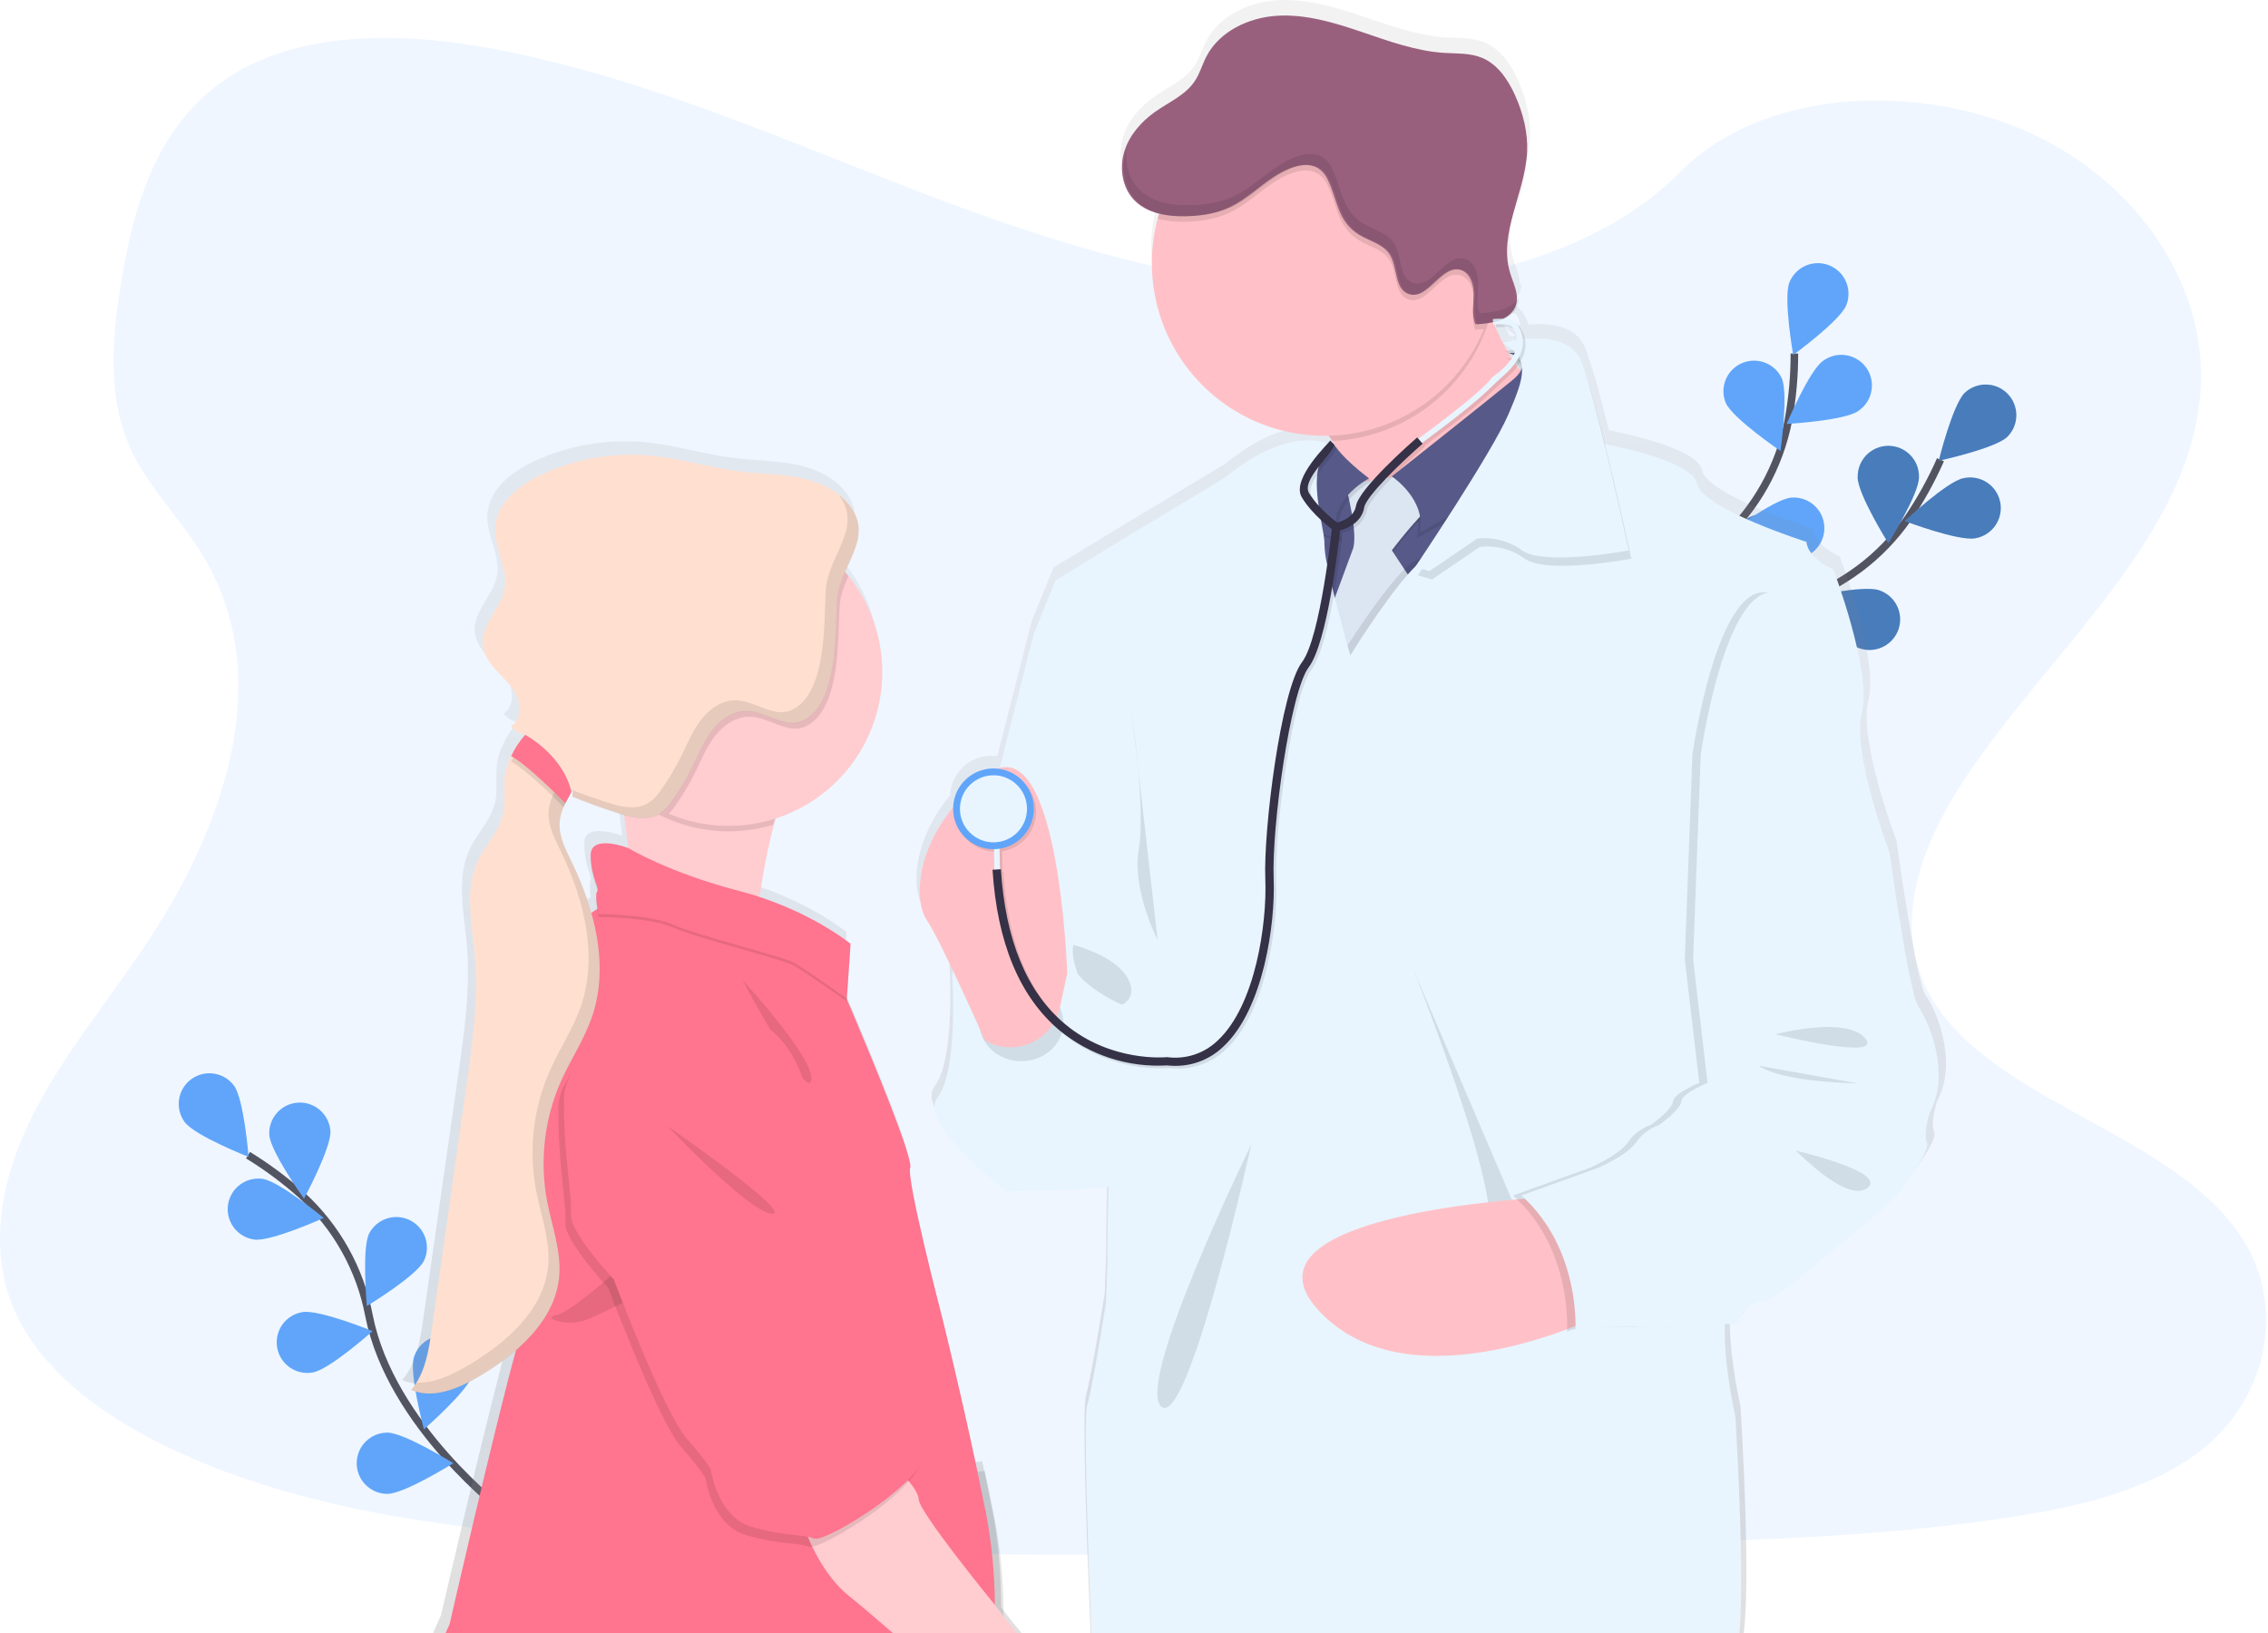 <svg width="600" height="432" viewBox="0 0 600 432" fill="none" xmlns="http://www.w3.org/2000/svg">
<g clip-path="url(#clip0_107_1222)">
<path opacity="0.1" d="M348.318 76.187C309.885 74.851 273.252 62.443 238.324 48.87C203.396 35.298 168.777 20.257 131.244 13.065C107.113 8.434 79.515 7.783 60.075 20.721C41.364 33.167 35.32 54.655 32.069 74.591C29.624 89.594 28.205 105.38 34.889 119.427C39.542 129.174 47.8 137.371 53.512 146.71C73.383 179.204 59.335 219.276 37.798 251.03C27.697 265.933 15.979 280.113 8.186 295.959C0.392 311.806 -3.218 329.96 3.604 346.121C10.366 362.128 26.472 374.172 43.925 382.633C79.371 399.804 121.138 404.717 161.867 407.532C252.024 413.697 342.666 411.026 433.06 408.354C466.514 407.361 500.117 406.362 533.025 401.179C551.3 398.303 570.171 393.744 583.44 382.738C600.281 368.762 604.459 345.105 593.171 327.581C574.239 298.195 521.897 290.892 508.661 259.353C501.381 241.994 508.86 222.654 519.447 206.553C542.149 172.017 580.212 141.715 582.215 102.233C583.595 75.116 565.298 47.965 537.004 35.132C507.353 21.67 466.232 23.37 444.358 45.619C421.833 68.542 382.247 77.362 348.318 76.187Z" fill="#60A5FA"/>
<path d="M133.712 400.191C133.712 400.191 103.354 377.24 97.619 348.047C95.293 335.786 89.055 324.61 79.841 316.194C75.432 312.235 70.671 308.688 65.617 305.596" stroke="#535461" stroke-width="2" stroke-miterlimit="10"/>
<path d="M61.902 287.205C64.562 290.804 65.766 306.055 65.766 306.055C65.766 306.055 51.542 300.452 48.876 296.859C47.596 295.132 47.054 292.966 47.37 290.84C47.687 288.713 48.835 286.799 50.562 285.519C52.289 284.239 54.455 283.697 56.581 284.013C58.708 284.33 60.622 285.478 61.902 287.205Z" fill="#60A5FA"/>
<path d="M87.413 299.172C87.689 303.637 80.42 317.094 80.42 317.094C80.42 317.094 71.517 304.653 71.236 300.187C71.129 298.058 71.865 295.973 73.284 294.383C74.704 292.793 76.693 291.827 78.82 291.693C80.948 291.56 83.042 292.27 84.649 293.67C86.257 295.069 87.248 297.046 87.408 299.172H87.413Z" fill="#60A5FA"/>
<path d="M112.141 333.57C110.132 337.566 97.056 345.514 97.056 345.514C97.056 345.514 95.66 330.28 97.669 326.284C98.658 324.405 100.345 322.989 102.368 322.341C104.39 321.693 106.586 321.865 108.483 322.82C110.379 323.775 111.826 325.436 112.51 327.447C113.194 329.457 113.062 331.656 112.141 333.57Z" fill="#60A5FA"/>
<path d="M124.996 363.795C123.688 368.072 112.146 378.112 112.146 378.112C112.146 378.112 108.189 363.337 109.497 359.053C110.126 356.998 111.545 355.277 113.443 354.268C115.341 353.259 117.562 353.046 119.617 353.675C121.672 354.303 123.394 355.723 124.403 357.621C125.411 359.519 125.625 361.739 124.996 363.795Z" fill="#60A5FA"/>
<path d="M67.261 327.912C71.677 328.508 85.636 322.205 85.636 322.205C85.636 322.205 73.857 312.446 69.42 311.85C67.29 311.564 65.133 312.135 63.425 313.439C61.716 314.743 60.596 316.672 60.309 318.802C60.023 320.932 60.595 323.088 61.899 324.797C63.202 326.505 65.132 327.626 67.261 327.912Z" fill="#60A5FA"/>
<path d="M82.744 363.077C87.159 362.321 98.569 352.137 98.569 352.137C98.569 352.137 84.405 346.353 79.995 347.109C78.939 347.282 77.928 347.663 77.02 348.229C76.112 348.795 75.325 349.535 74.705 350.406C74.084 351.278 73.642 352.264 73.405 353.307C73.168 354.351 73.139 355.431 73.322 356.485C73.504 357.539 73.893 358.547 74.467 359.45C75.04 360.353 75.787 361.134 76.665 361.747C77.542 362.36 78.531 362.793 79.577 363.021C80.622 363.249 81.702 363.269 82.755 363.077H82.744Z" fill="#60A5FA"/>
<path d="M102.476 395.196C106.953 395.196 119.924 387.087 119.924 387.087C119.924 387.087 106.947 378.99 102.471 378.99C100.322 378.99 98.261 379.844 96.741 381.363C95.222 382.883 94.368 384.944 94.368 387.093C94.368 389.242 95.222 391.303 96.741 392.822C98.261 394.342 100.322 395.196 102.471 395.196H102.476Z" fill="#60A5FA"/>
<path d="M428.622 201.691C428.622 201.691 447.333 168.546 475.538 158.997C487.382 155.063 497.631 147.396 504.748 137.145C508.086 132.244 510.966 127.046 513.353 121.618" stroke="#535461" stroke-width="2" stroke-miterlimit="10"/>
<path d="M531.06 115.547C527.847 118.66 512.895 121.883 512.895 121.883C512.895 121.883 516.565 107.035 519.778 103.917C521.328 102.465 523.387 101.68 525.51 101.731C527.634 101.783 529.652 102.665 531.131 104.19C532.61 105.715 533.432 107.759 533.418 109.883C533.405 112.007 532.558 114.041 531.06 115.547Z" fill="#60A5FA"/>
<path d="M522.604 142.388C518.188 143.26 503.909 137.84 503.909 137.84C503.909 137.84 515.058 127.353 519.446 126.498C520.5 126.264 521.59 126.243 522.652 126.436C523.713 126.629 524.726 127.032 525.63 127.622C526.534 128.212 527.311 128.976 527.915 129.87C528.519 130.764 528.939 131.77 529.149 132.829C529.36 133.887 529.356 134.977 529.14 136.035C528.923 137.092 528.497 138.095 527.888 138.986C527.278 139.876 526.496 140.636 525.589 141.22C524.682 141.804 523.667 142.202 522.604 142.388Z" fill="#60A5FA"/>
<path d="M491.827 171.465C487.599 170.003 477.989 158.103 477.989 158.103C477.989 158.103 492.892 154.691 497.131 156.154C498.149 156.492 499.091 157.029 499.9 157.733C500.709 158.438 501.371 159.296 501.846 160.258C502.32 161.221 502.6 162.268 502.667 163.339C502.734 164.41 502.587 165.483 502.236 166.497C501.885 167.511 501.336 168.445 500.62 169.245C499.905 170.045 499.038 170.695 498.07 171.157C497.101 171.619 496.051 171.885 494.979 171.938C493.907 171.99 492.836 171.83 491.827 171.465Z" fill="#60A5FA"/>
<path d="M463.544 188.223C459.129 187.494 447.67 177.366 447.67 177.366C447.67 177.366 461.795 171.482 466.205 172.211C468.327 172.56 470.224 173.738 471.478 175.486C472.732 177.233 473.241 179.408 472.892 181.53C472.542 183.653 471.364 185.55 469.617 186.804C467.869 188.058 465.694 188.566 463.572 188.217L463.544 188.223Z" fill="#60A5FA"/>
<path d="M491.44 126.233C491.435 130.709 499.554 143.696 499.554 143.696C499.554 143.696 507.662 130.725 507.662 126.255C507.69 125.173 507.502 124.097 507.107 123.09C506.713 122.082 506.121 121.164 505.366 120.389C504.611 119.614 503.709 118.998 502.712 118.578C501.715 118.157 500.644 117.94 499.562 117.94C498.48 117.94 497.409 118.157 496.413 118.578C495.416 118.998 494.513 119.614 493.758 120.389C493.004 121.164 492.411 122.082 492.017 123.09C491.623 124.097 491.434 125.173 491.462 126.255L491.44 126.233Z" fill="#60A5FA"/>
<path d="M458.637 146.246C459.973 150.519 471.586 160.481 471.586 160.481C471.586 160.481 475.45 145.678 474.103 141.406C473.405 139.426 471.965 137.795 470.089 136.856C468.212 135.917 466.043 135.742 464.04 136.37C462.037 136.997 460.356 138.377 459.35 140.219C458.344 142.062 458.093 144.222 458.648 146.246H458.637Z" fill="#60A5FA"/>
<path d="M429.456 170.074C430.052 174.49 439.81 186.285 439.81 186.285C439.81 186.285 446.108 172.349 445.512 167.916C445.394 166.842 445.062 165.803 444.536 164.859C444.01 163.916 443.301 163.086 442.45 162.421C441.599 161.755 440.623 161.267 439.581 160.984C438.538 160.701 437.449 160.629 436.379 160.773C435.308 160.917 434.277 161.273 433.346 161.822C432.415 162.37 431.603 163.099 430.958 163.966C430.313 164.832 429.848 165.819 429.59 166.868C429.332 167.917 429.286 169.007 429.456 170.074Z" fill="#60A5FA"/>
<path opacity="0.25" d="M531.06 115.547C527.847 118.66 512.895 121.883 512.895 121.883C512.895 121.883 516.565 107.035 519.778 103.917C521.328 102.465 523.387 101.68 525.51 101.731C527.634 101.783 529.652 102.665 531.131 104.19C532.61 105.715 533.432 107.759 533.418 109.883C533.405 112.007 532.558 114.041 531.06 115.547Z" fill="black"/>
<path opacity="0.25" d="M522.604 142.388C518.188 143.26 503.909 137.84 503.909 137.84C503.909 137.84 515.058 127.353 519.446 126.498C520.5 126.264 521.59 126.243 522.652 126.436C523.713 126.629 524.726 127.032 525.63 127.622C526.534 128.212 527.311 128.976 527.915 129.87C528.519 130.764 528.939 131.77 529.149 132.829C529.36 133.887 529.356 134.977 529.14 136.035C528.923 137.092 528.497 138.095 527.888 138.986C527.278 139.876 526.496 140.636 525.589 141.22C524.682 141.804 523.667 142.202 522.604 142.388Z" fill="black"/>
<path opacity="0.25" d="M491.827 171.465C487.599 170.003 477.989 158.103 477.989 158.103C477.989 158.103 492.892 154.691 497.131 156.154C498.149 156.492 499.091 157.029 499.9 157.733C500.709 158.438 501.371 159.296 501.846 160.258C502.32 161.221 502.6 162.268 502.667 163.339C502.734 164.41 502.587 165.483 502.236 166.497C501.885 167.511 501.336 168.445 500.62 169.245C499.905 170.045 499.038 170.695 498.07 171.157C497.101 171.619 496.051 171.885 494.979 171.938C493.907 171.99 492.836 171.83 491.827 171.465Z" fill="black"/>
<path opacity="0.25" d="M463.544 188.223C459.129 187.494 447.67 177.366 447.67 177.366C447.67 177.366 461.795 171.482 466.205 172.211C468.327 172.56 470.224 173.738 471.478 175.486C472.732 177.233 473.241 179.408 472.892 181.53C472.542 183.653 471.364 185.55 469.617 186.804C467.869 188.058 465.694 188.566 463.572 188.217L463.544 188.223Z" fill="black"/>
<path opacity="0.25" d="M491.44 126.233C491.435 130.709 499.554 143.696 499.554 143.696C499.554 143.696 507.662 130.725 507.662 126.255C507.69 125.173 507.502 124.097 507.107 123.09C506.713 122.082 506.121 121.164 505.366 120.389C504.611 119.614 503.709 118.998 502.712 118.578C501.715 118.157 500.644 117.94 499.562 117.94C498.48 117.94 497.409 118.157 496.413 118.578C495.416 118.998 494.513 119.614 493.758 120.389C493.004 121.164 492.411 122.082 492.017 123.09C491.623 124.097 491.434 125.173 491.462 126.255L491.44 126.233Z" fill="black"/>
<path opacity="0.25" d="M458.637 146.246C459.973 150.519 471.586 160.481 471.586 160.481C471.586 160.481 475.45 145.678 474.103 141.406C473.405 139.426 471.965 137.795 470.089 136.856C468.212 135.917 466.043 135.742 464.04 136.37C462.037 136.997 460.356 138.377 459.35 140.219C458.344 142.062 458.093 144.222 458.648 146.246H458.637Z" fill="black"/>
<path opacity="0.25" d="M429.456 170.074C430.052 174.49 439.81 186.285 439.81 186.285C439.81 186.285 446.108 172.349 445.512 167.916C445.394 166.842 445.062 165.803 444.536 164.859C444.01 163.916 443.301 163.086 442.45 162.421C441.599 161.755 440.623 161.267 439.581 160.984C438.538 160.701 437.449 160.629 436.379 160.773C435.308 160.917 434.277 161.273 433.346 161.822C432.415 162.37 431.603 163.099 430.958 163.966C430.313 164.832 429.848 165.819 429.59 166.868C429.332 167.917 429.286 169.007 429.456 170.074Z" fill="black"/>
<path d="M429.698 201.034C429.698 201.034 433.374 163.147 455.265 143.001C464.498 134.605 470.761 123.442 473.115 111.186C474.186 105.36 474.72 99.448 474.71 93.524" stroke="#535461" stroke-width="2" stroke-miterlimit="10"/>
<path d="M488.432 80.74C486.776 84.891 474.39 93.899 474.39 93.899C474.39 93.899 471.73 78.836 473.402 74.685C474.207 72.692 475.771 71.101 477.75 70.261C479.729 69.421 481.96 69.401 483.953 70.206C485.946 71.011 487.538 72.575 488.378 74.554C489.218 76.532 489.237 78.764 488.432 80.757V80.74Z" fill="#60A5FA"/>
<path d="M491.584 108.735C487.924 111.308 472.652 112.152 472.652 112.152C472.652 112.152 478.602 98.055 482.261 95.483C483.129 94.833 484.118 94.365 485.171 94.104C486.223 93.844 487.317 93.798 488.387 93.968C489.458 94.138 490.484 94.521 491.403 95.094C492.323 95.668 493.119 96.42 493.743 97.307C494.366 98.193 494.806 99.196 495.036 100.255C495.265 101.315 495.279 102.41 495.078 103.475C494.877 104.54 494.464 105.554 493.864 106.457C493.263 107.359 492.488 108.132 491.584 108.73V108.735Z" fill="#60A5FA"/>
<path d="M475.213 147.803C470.753 148.178 457.142 141.179 457.142 141.179C457.142 141.179 469.395 132.017 473.855 131.642C475.997 131.462 478.122 132.14 479.764 133.527C481.405 134.914 482.429 136.896 482.609 139.038C482.789 141.18 482.111 143.305 480.724 144.947C479.337 146.588 477.354 147.612 475.213 147.792V147.803Z" fill="#60A5FA"/>
<path d="M456.165 174.567C451.832 175.671 437.238 171.107 437.238 171.107C437.238 171.107 447.764 160.007 452.097 158.881C454.177 158.341 456.386 158.65 458.239 159.74C460.091 160.829 461.435 162.61 461.974 164.69C462.513 166.77 462.204 168.98 461.115 170.832C460.026 172.684 458.245 174.028 456.165 174.567Z" fill="#60A5FA"/>
<path d="M456.551 106.594C458.361 110.684 471.023 119.289 471.023 119.289C471.023 119.289 473.176 104.143 471.365 100.053C470.463 98.14 468.849 96.655 466.866 95.916C464.884 95.177 462.691 95.243 460.757 96.099C458.822 96.955 457.299 98.534 456.513 100.498C455.728 102.462 455.741 104.656 456.551 106.61V106.594Z" fill="#60A5FA"/>
<path d="M434.672 138.177C437.625 141.538 452.273 145.943 452.273 145.943C452.273 145.943 449.801 130.847 446.848 127.485C446.151 126.669 445.298 125.999 444.34 125.515C443.382 125.03 442.337 124.741 441.266 124.664C440.196 124.587 439.12 124.724 438.102 125.066C437.085 125.408 436.145 125.949 435.339 126.657C434.532 127.366 433.874 128.227 433.403 129.192C432.932 130.157 432.658 131.206 432.596 132.278C432.534 133.349 432.685 134.423 433.041 135.436C433.398 136.448 433.952 137.38 434.672 138.177Z" fill="#60A5FA"/>
<path d="M417.621 171.802C419.962 175.611 433.656 182.427 433.656 182.427C433.656 182.427 433.772 167.132 431.448 163.318C430.291 161.557 428.494 160.316 426.437 159.858C424.381 159.4 422.227 159.761 420.432 160.864C418.637 161.968 417.342 163.727 416.823 165.769C416.303 167.811 416.6 169.975 417.649 171.802H417.621Z" fill="#60A5FA"/>
<path d="M401.549 52.662C402.465 49.301 403.569 45.923 404.341 42.517C403.414 45.923 402.305 49.312 401.549 52.662Z" fill="url(#paint0_linear_107_1222)"/>
<path d="M397.442 85.04C397.365 84.907 397.31 84.775 397.249 84.654C397.249 84.598 397.194 84.554 397.172 84.499C397.051 84.556 396.928 84.606 396.802 84.648C396.559 84.742 396.31 84.83 396.057 84.902C395.803 84.974 395.698 85.012 395.505 85.056C395.344 85.112 395.18 85.154 395.013 85.183L395.058 85.283C395.262 85.239 395.46 85.2 395.665 85.145L395.72 85.829C395.952 85.829 396.167 85.796 396.377 85.796C396.476 85.791 396.575 85.791 396.675 85.796C397.105 85.796 397.481 85.796 397.779 85.796C397.663 85.548 397.541 85.288 397.442 85.04ZM509.489 263.394C506.895 259.9 501.718 222.4 501.718 222.4C501.718 222.4 491.534 195.735 494.31 185.093C497.087 174.451 486.727 147.223 486.727 147.223C486.727 147.223 479.882 144.248 479.512 139.833C479.512 139.833 451.567 131.001 450.259 124.378C449.199 118.947 431.868 115.05 425.641 113.819C423.743 106.158 421.833 99.01 420.425 95.108C420.045 93.893 419.686 92.845 419.355 92.017C416.976 85.945 409.624 85.393 404.292 85.879C404.061 84.844 403.631 83.864 403.028 82.992C402.94 82.692 402.765 82.426 402.526 82.225C402.411 82.127 402.289 82.039 402.161 81.96C402.065 81.781 401.938 81.621 401.786 81.485C401.634 81.349 401.468 81.23 401.289 81.132C401.161 81.063 401.028 81.002 400.892 80.95C400.572 80.828 400.241 80.738 399.904 80.68C399.511 80.599 399.112 80.547 398.711 80.525C399.686 80.099 400.554 79.464 401.256 78.665C401.733 78.104 402.089 77.45 402.299 76.744C402.474 76.157 402.552 75.546 402.531 74.934C402.388 75.186 402.222 75.424 402.034 75.646C402.266 73.201 400.974 70.717 400.235 68.282C399.339 65.114 399.173 61.783 399.749 58.541C400.489 53.65 402.321 48.705 403.563 43.726C403.566 43.699 403.566 43.671 403.563 43.643C404.214 41.171 404.618 38.639 404.766 36.087C404.982 30.937 403.663 25.798 401.543 21.107C399.661 16.951 396.884 12.861 392.634 11.172C389.477 9.897 385.939 10.101 382.539 9.891C374.911 9.416 367.636 6.734 360.384 4.294C353.131 1.855 345.668 -0.364 338.035 0.061C330.401 0.486 322.547 4.167 319.064 10.923C317.96 13.032 317.325 15.377 316.006 17.359C313.534 21.096 309.107 22.967 305.414 25.544C301.722 28.122 298.471 31.782 297.135 36.148C296.405 38.5 296.303 41.002 296.837 43.406C296.957 43.949 297.112 44.483 297.3 45.007C297.824 46.465 298.641 47.801 299.701 48.931C300.501 49.766 301.42 50.479 302.428 51.045C303.694 51.747 305.05 52.274 306.457 52.612C306.408 52.778 306.358 52.955 306.303 53.126C306.215 53.407 306.137 53.678 306.054 53.981C305.872 54.66 305.701 55.35 305.558 56.046C305.552 56.095 305.552 56.145 305.558 56.195C304.88 59.334 304.539 62.537 304.542 65.749C304.541 67.268 304.618 68.786 304.774 70.297C306.982 92.696 325.472 110.364 348.318 111.512C349.102 111.55 349.891 111.573 350.691 111.573C351.056 111.573 351.414 111.573 351.795 111.573C352.154 112.047 352.507 112.533 352.844 113.008C353.181 113.482 353.49 113.968 353.782 114.443L352.982 113.615L352.182 112.881C351.965 113.178 351.723 113.457 351.458 113.714C350.937 113.531 350.404 113.379 349.863 113.262C347.573 112.754 344.084 112.566 339.492 113.951C335.27 115.215 330.109 117.815 324.07 122.755L294.646 140.418L278.727 150.099L272.992 164.119C272.992 164.119 268.682 180.777 263.885 199.864C263.697 199.919 263.515 199.974 263.333 200.04C262.945 199.996 262.554 199.974 262.163 199.974C259.38 199.967 256.703 201.04 254.694 202.965C252.685 204.891 251.5 207.52 251.389 210.301C241.851 221.892 241.31 233.483 243.551 238.804C243.754 239.303 244.009 239.778 244.313 240.223C245.781 242.342 248.524 247.806 251.306 253.63C251.234 254.11 251.19 254.513 251.168 254.816C251.163 254.916 251.163 255.015 251.168 255.114C251.168 255.114 252.824 280.124 247.304 287.293C246.095 288.855 246.278 290.909 247.304 293.183C251.002 301.363 265.624 312.286 265.624 312.286C265.624 312.286 283.159 312.192 292.929 311.127C292.901 312.109 292.879 313.086 292.857 314.041C292.636 323.69 292.636 331.776 292.636 331.776L292.272 341.893C292.272 341.893 288.96 363.215 287.305 369.093C286.261 372.781 287.465 406.919 288.513 432.017H461.287C463.318 417.169 460.453 372.057 460.453 372.057C460.453 372.057 457.732 360.395 457.633 350.228C457.627 350.216 457.625 350.204 457.625 350.192C457.625 350.179 457.627 350.167 457.633 350.156C457.633 349.267 457.633 348.401 457.666 347.551L458.919 347.506L461.171 347.429H461.375C461.375 347.429 461.43 347.219 461.557 346.877C461.855 346.025 462.262 345.214 462.766 344.465C463.726 343.047 465.228 341.656 467.485 341.562C468.733 341.512 470.665 340.502 472.845 339.012C472.859 339.015 472.874 339.015 472.889 339.012C478.756 335.043 486.511 327.719 488.393 326.516C490.982 324.86 503.379 313.82 503.379 313.82C503.379 313.82 505.228 311.48 507.199 308.66L507.27 308.56C509.721 305.028 512.326 300.805 511.686 299.475C510.582 297.091 512.426 291.389 512.426 291.389C518.183 280.852 512.083 266.888 509.489 263.394ZM402.757 93.623C402.81 93.788 402.844 93.958 402.857 94.131C402.719 93.948 402.581 93.755 402.443 93.579L402.31 93.402L402.216 93.27L402.426 92.983C402.426 92.983 402.426 92.983 402.426 93.021C402.572 93.2 402.684 93.404 402.757 93.623ZM400.903 88.733C400.301 88.854 399.826 88.964 399.517 89.047C399.125 88.352 398.75 87.656 398.413 86.95C399.298 87.463 400.132 88.06 400.903 88.733ZM399.865 89.605C399.863 89.594 399.863 89.582 399.865 89.572L399.909 89.605C400.135 89.754 400.356 89.897 400.561 90.046C400.743 90.179 400.908 90.306 401.074 90.438C400.963 90.631 400.842 90.83 400.721 90.99C400.527 90.686 400.345 90.394 400.169 90.09C400.058 89.969 399.959 89.803 399.865 89.605ZM396.553 82.793C397.62 82.688 398.694 82.688 399.76 82.793C399.909 82.793 400.042 82.821 400.174 82.843C400.473 82.889 400.767 82.965 401.052 83.07C401.704 83.982 402.106 85.05 402.216 86.166L401.918 86.21L401.626 86.265C401.074 86.359 400.522 86.453 400.091 86.541L399.539 86.657C398.805 86.817 398.38 86.939 398.364 86.944C398.292 86.795 398.22 86.657 398.143 86.514C398.022 86.276 397.895 86.034 397.784 85.796C397.674 85.559 397.53 85.288 397.414 85.04C397.337 84.907 397.282 84.775 397.221 84.654C397.221 84.598 397.166 84.554 397.144 84.499C397.112 84.441 397.084 84.38 397.061 84.317C396.724 83.632 396.415 82.948 396.117 82.275C396.084 82.208 396.057 82.137 396.029 82.07L396.448 82.043V82.186L396.553 82.793ZM264.862 425.194C264.818 416.976 264.222 408.084 262.566 399.738C261.859 396.189 261.131 392.64 260.391 389.152C260.203 388.28 260.021 387.418 259.839 386.557L258.139 386.784H257.985C253.348 364.921 248.502 345.657 248.502 345.657C248.502 345.657 238.876 308.903 239.991 305.972C240.134 305.591 239.952 304.564 239.544 303.057C237.214 294.701 227.489 271.673 224.089 263.802C224.089 263.769 224.061 263.73 224.05 263.703C223.498 262.384 223.101 261.495 222.979 261.236L223.78 249.49L223.824 248.783L223.929 247.282L223.885 247.243L223.929 246.548C223.929 246.548 215.528 239.66 201.299 234.686C200.747 234.488 200.162 234.295 199.582 234.107C200.294 229.355 201.238 223.99 202.469 218.763C202.585 218.238 202.712 217.73 202.844 217.217C202.96 216.704 203.092 216.207 203.225 215.705C203.435 214.888 203.661 214.082 203.893 213.287C204.66 213.044 205.416 212.774 206.161 212.487L206.448 212.376C215.628 208.804 223.202 202.027 227.769 193.3C232.336 184.573 233.585 174.486 231.286 164.908C229.976 159.476 227.555 154.374 224.177 149.922C223.923 149.58 223.653 149.238 223.382 148.901C223.112 148.565 222.786 148.189 222.483 147.847C224.078 144.221 225.96 140.771 226.115 137.244C226.142 136.797 226.142 136.349 226.115 135.903V135.848C225.91 133.579 224.906 131.283 222.566 128.871C219.149 125.333 214.286 123.539 209.423 122.678C204.561 121.817 199.604 121.795 194.714 121.215C186.606 120.244 178.707 117.743 170.599 116.976C160.612 116.051 150.557 117.764 141.439 121.944C135.406 124.704 129.296 129.528 128.932 136.146C128.633 141.616 132.442 146.859 131.482 152.263C130.527 157.573 125.118 161.751 125.592 167.121C125.774 169.219 126.851 171.096 128.197 172.768C128.661 173.32 129.152 173.872 129.66 174.424C131.625 176.505 133.789 178.503 134.887 181.125C134.931 181.235 134.975 181.345 135.014 181.456C135.947 184.044 135.527 187.318 133.22 188.802C133.233 188.812 133.243 188.826 133.248 188.841C133.281 188.885 133.314 188.918 133.342 188.962C133.345 188.954 133.345 188.944 133.342 188.935C134.16 189.905 135.262 190.592 136.493 190.9L136.963 191.043C136.582 191.457 136.223 191.888 135.859 192.34L135.621 192.655C135.013 193.473 134.46 194.33 133.965 195.222C133.684 195.718 133.413 196.215 133.187 196.712C132.431 198.226 131.883 199.836 131.559 201.497C130.968 205.151 131.802 208.96 130.908 212.536C129.804 216.952 126.31 220.341 124.339 224.442C120.608 232.17 122.722 241.238 123.473 249.771C124.494 261.363 122.838 273.003 121.188 284.517C120.312 290.64 119.436 296.769 118.56 302.903C116.352 318.299 114.145 333.695 111.937 349.091C111.131 354.732 110.176 360.682 106.417 365.037H106.456C106.456 365.037 106.456 365.07 106.417 365.081C107.546 365.574 108.746 365.883 109.972 365.997C114.879 366.488 120.078 364.115 124.494 361.521C127.991 359.5 131.302 357.175 134.39 354.571C133.938 356.227 133.452 358.032 132.933 359.975C132.935 359.994 132.935 360.012 132.933 360.03C126.702 383.764 116.678 427.275 116.678 427.275C116.678 427.275 115.767 429.168 114.586 431.989H270.238C268.417 429.781 266.722 427.667 265.397 425.962L264.862 425.194ZM149.613 205.736C149.652 205.67 149.68 205.609 149.718 205.549C149.718 205.725 149.718 205.896 149.718 206.062C149.718 206.228 149.718 206.377 149.718 206.531C149.718 206.686 149.718 206.669 149.718 206.746C149.718 206.973 149.669 207.199 149.63 207.425C149.63 207.425 149.63 207.453 149.63 207.475L150.182 207.679L150.822 207.944C154.605 209.438 158.435 210.79 162.314 212.001C162.711 212.128 163.114 212.249 163.517 212.365L163.6 213.05C163.699 213.751 163.793 214.463 163.881 215.175C163.881 215.175 163.881 215.208 163.881 215.23C164.13 217.2 164.373 219.165 164.588 221.086C164.588 221.086 154.454 217.223 154.581 223.09C154.575 223.195 154.575 223.3 154.581 223.404C154.57 223.544 154.57 223.684 154.581 223.824C154.675 228.394 156.104 231.104 156.391 232.495C156.374 232.553 156.344 232.606 156.303 232.65C156.058 233.183 155.974 233.775 156.06 234.355C156.051 235.343 156.128 236.329 156.292 237.303C155.994 237.485 155.701 237.667 155.409 237.855C155.188 237.993 154.978 238.147 154.763 238.302C153.409 233.605 151.638 229.039 149.47 224.657C147.952 221.533 146.246 218.277 146.263 214.849C146.263 214.628 146.263 214.402 146.291 214.176C146.352 213.182 146.541 212.201 146.854 211.256C146.981 210.897 147.119 210.544 147.273 210.196C147.634 209.37 148.037 208.563 148.482 207.779C148.769 207.26 149.072 206.746 149.365 206.228C149.459 206.073 149.547 205.913 149.635 205.758L149.613 205.736ZM397.442 85.04C397.365 84.907 397.31 84.775 397.249 84.654C397.249 84.598 397.194 84.554 397.172 84.499C397.051 84.556 396.928 84.606 396.802 84.648C396.559 84.742 396.31 84.83 396.057 84.902C395.803 84.974 395.698 85.012 395.505 85.056L395.013 85.183L395.058 85.283C395.262 85.239 395.46 85.2 395.665 85.145L395.72 85.829C395.952 85.829 396.167 85.796 396.377 85.796H396.675C397.105 85.796 397.481 85.796 397.779 85.796C397.663 85.548 397.541 85.288 397.442 85.04Z" fill="url(#paint1_linear_107_1222)"/>
<path d="M276.839 166.111L273.528 167.574C273.528 167.574 251.941 251.438 251.941 258.216C251.941 264.994 297.714 302.71 297.714 302.71L304.857 254.502C304.857 254.502 294.601 143.95 276.839 166.111Z" fill="#E8F5FF"/>
<path d="M377.246 139.435L358.121 129.456C357.049 124.889 355.148 120.558 352.513 116.678C349.714 112.638 345.994 108.669 341.358 106.599C329.64 101.345 390.923 73.763 390.923 73.763C391.889 77.077 393.025 80.338 394.329 83.533C397.486 91.327 402.724 101.405 409.475 104.276C420.95 109.16 377.246 139.435 377.246 139.435Z" fill="#FFC1C7"/>
<path opacity="0.1" d="M394.329 83.533C391.71 92.743 386.265 100.897 378.762 106.844C371.259 112.791 362.077 116.231 352.513 116.678C349.714 112.638 345.994 108.669 341.358 106.599C329.64 101.345 390.923 73.763 390.923 73.763C391.889 77.077 393.025 80.338 394.329 83.533Z" fill="black"/>
<path d="M396.051 69.607C396.053 78.639 393.377 87.469 388.36 94.98C383.344 102.491 376.213 108.345 367.869 111.803C359.525 115.261 350.342 116.166 341.484 114.405C332.625 112.644 324.488 108.295 318.101 101.909C311.714 95.523 307.364 87.386 305.602 78.528C303.839 69.669 304.744 60.487 308.201 52.142C311.657 43.798 317.511 36.666 325.021 31.649C332.531 26.631 341.361 23.954 350.393 23.955C356.396 23.927 362.345 25.089 367.897 27.373C373.449 29.658 378.493 33.019 382.738 37.264C386.983 41.509 390.345 46.552 392.63 52.104C394.915 57.655 396.078 63.604 396.051 69.607Z" fill="#FFC1C7"/>
<path d="M402.641 133.574L390.189 162.629L379.205 181.914H344.046L333.79 155.547L337.947 128.203H364.799L382.136 127.226L387.992 125.272L391.768 127.414L402.641 133.574Z" fill="#575A89"/>
<path opacity="0.1" d="M398.353 94.843C398.353 94.843 406.119 96.499 399.164 102.2C392.209 107.902 368.216 126.034 368.216 126.034C368.216 126.034 376.644 133.54 374.9 142.333L402.824 126.768L407.791 101.864C407.791 101.864 408.349 94.379 398.353 94.843Z" fill="black"/>
<path opacity="0.1" d="M373.708 126.034L355.946 128.965C355.946 128.965 359.611 142.515 357.778 146.362C357.723 146.482 357.677 146.606 357.64 146.732L350.393 166.321L355.824 181.704L374.624 156.066L368.216 146.362C368.216 146.362 374.988 137.388 379.018 134.275C383.047 131.161 373.708 126.034 373.708 126.034Z" fill="black"/>
<path d="M373.708 125.278L355.946 128.203C355.946 128.203 359.611 141.754 357.778 145.601C357.723 145.72 357.677 145.844 357.64 145.97L350.393 165.559L355.824 180.942L374.624 155.287L368.216 145.584C368.216 145.584 374.988 136.609 379.018 133.496C383.047 130.383 373.708 125.278 373.708 125.278Z" fill="#DCE6F2"/>
<path d="M399.098 93.38C399.098 93.38 406.864 95.036 399.904 100.738C392.944 106.439 368.216 126.034 368.216 126.034C368.216 126.034 377.373 132.078 375.634 140.865L403.558 125.305L408.525 100.401C408.525 100.401 409.077 92.916 399.098 93.38Z" fill="#575A89"/>
<path opacity="0.1" d="M353.732 118.406C353.732 118.406 355.427 121.574 362.906 127.287C362.906 127.287 350.454 133.91 355.217 143.222L336.169 138.254L333.238 129.097L353.732 118.406Z" fill="black"/>
<path d="M352.998 117.677C352.998 117.677 354.693 120.845 362.172 126.558C362.172 126.558 349.72 133.148 354.483 142.488L335.441 137.52L332.51 128.369L352.998 117.677Z" fill="#575A89"/>
<path opacity="0.1" d="M402.641 133.574L390.189 162.629L379.227 181.914H344.046L333.79 155.547L337.941 128.203H345.409C345.288 134.584 347.617 142.079 347.468 144.867C347.214 149.448 354.301 174.164 354.301 174.164C354.301 174.164 369.132 150.176 374.988 148.04C378.67 146.699 386.469 135.538 391.762 127.414L402.641 133.574Z" fill="black"/>
<path d="M451.694 286.471L450.43 288.061C450.43 288.061 459.587 334.022 457.053 344.46C456.623 346.341 456.377 348.26 456.319 350.189V350.272C455.872 360.891 459.079 374.674 459.079 374.674C459.079 374.674 461.64 415.298 460.183 432.006H288.734C287.73 407.3 286.648 375.292 287.63 371.743C289.286 365.887 292.598 344.642 292.598 344.642L292.962 334.574C292.962 334.574 292.962 324.843 293.26 314.003C293.387 309.129 293.575 304.012 293.845 299.475C294.193 293.768 294.679 288.96 295.347 286.598C295.758 284.807 295.995 282.981 296.053 281.145C296.053 280.974 296.053 280.797 296.086 280.62C296.086 280.068 296.141 279.472 296.164 278.86C296.164 278.689 296.164 278.517 296.164 278.308C296.268 274.753 296.23 270.536 296.114 266.165C296.114 265.927 296.114 265.684 296.114 265.442C296.02 262.163 295.882 258.818 295.727 255.639C295.247 245.704 294.624 237.303 294.624 237.303L273.566 167.535L279.241 153.56L294.988 143.912L324.104 126.332C338.305 114.658 347.656 116.06 351.221 117.341C351.567 117.459 351.907 117.597 352.237 117.754C352.347 117.81 352.435 117.854 352.518 117.904C352.632 117.957 352.741 118.02 352.844 118.091C351.868 118.561 351.019 119.26 350.371 120.128C349.641 121.116 349.121 122.243 348.842 123.44C348.656 124.181 348.525 124.936 348.45 125.697C348.379 126.497 348.351 127.325 348.351 128.159C348.39 129.987 348.547 131.81 348.82 133.618C348.82 133.651 348.82 133.695 348.82 133.739C349.002 135.031 349.229 136.295 349.449 137.481C349.447 137.502 349.447 137.522 349.449 137.542C349.703 138.928 349.957 140.208 350.128 141.312C350.161 141.511 350.189 141.693 350.217 141.864C350.338 142.593 350.396 143.332 350.388 144.072C350.45 145.858 350.69 147.633 351.105 149.371C351.249 150.099 351.414 150.877 351.597 151.689C351.845 152.793 352.115 153.996 352.408 155.221C352.568 155.895 352.739 156.59 352.916 157.28C352.982 157.556 353.054 157.832 353.12 158.114L353.23 158.55C354.406 163.225 355.681 167.878 356.465 170.693C356.928 172.349 357.221 173.37 357.221 173.37C357.221 173.37 365.533 159.93 372.168 152.279C372.267 152.169 372.356 152.064 372.449 151.965C373.106 151.209 373.752 150.519 374.37 149.912C375.723 148.565 376.937 147.604 377.914 147.251C378.122 147.175 378.323 147.08 378.515 146.97C381.231 145.43 385.614 139.838 389.715 133.982C390.118 133.43 390.509 132.828 390.907 132.26C391.818 130.946 392.701 129.627 393.534 128.363C394.174 127.397 394.787 126.459 395.367 125.565C398.126 121.27 400.069 118.069 400.069 118.069L403.9 117.898L404.568 117.865H405.015L422.407 117.059C422.407 117.059 423.158 117.186 424.394 117.434C424.46 117.434 424.527 117.434 424.598 117.479C430.769 118.704 447.913 122.584 448.962 127.966C450.242 134.556 477.895 143.349 477.895 143.349C478.26 147.764 485.032 150.673 485.032 150.673C485.032 150.673 495.287 177.774 492.544 188.394C489.834 198.881 499.598 224.823 499.858 225.552L497.986 227.914L451.694 286.471Z" fill="#E8F5FF"/>
<path opacity="0.1" d="M398.347 92.916C398.347 92.916 415.276 88.114 419.123 98C422.97 107.886 431.575 147.809 431.575 147.809C431.575 147.809 409.232 152.02 403.375 147.809C399.94 145.309 395.689 144.197 391.47 144.696L378.835 153.301L375.104 152.197C375.104 152.197 395.317 122.148 399.71 111.937C404.104 101.726 405.589 97.161 398.347 92.916Z" fill="black"/>
<path d="M397.613 90.709C397.613 90.709 414.553 85.906 418.416 95.792C422.28 105.678 430.869 145.601 430.869 145.601C430.869 145.601 408.531 149.812 402.669 145.601C399.236 143.101 394.986 141.989 390.769 142.488L378.124 151.093L374.392 149.989C374.392 149.989 394.605 119.94 398.999 109.729C403.392 99.518 404.855 94.964 397.613 90.709Z" fill="#E8F5FF"/>
<path opacity="0.1" d="M283.982 249.976C283.982 249.976 296.616 253.089 299 260.231C301.385 267.373 289.661 267.556 289.661 267.556C289.661 267.556 282.519 254.921 283.982 249.976Z" fill="black"/>
<path opacity="0.1" d="M331.042 302.71C331.042 302.71 300.099 366.069 307.241 372.113C314.384 378.157 331.042 302.71 331.042 302.71Z" fill="black"/>
<path opacity="0.1" d="M373.708 256.02C373.708 256.02 398.43 317.563 393.484 327.068C388.539 336.572 404.104 327.068 404.104 327.068L373.708 256.02Z" fill="black"/>
<path d="M408.133 316.812C408.133 316.812 324.633 320.841 348.991 346.844C373.349 372.847 423.334 347.948 423.334 347.948L408.133 316.812Z" fill="#FFC1C7"/>
<path opacity="0.1" d="M396.051 69.607C396.059 75.596 394.882 81.527 392.59 87.06C391.823 87.148 391.056 87.204 390.316 87.237C389.212 84.814 389.803 82.015 389.825 79.349C389.847 76.683 388.865 73.548 386.298 72.831C381.181 71.39 377.649 80.956 372.604 79.228C368.74 77.914 369.75 72.052 367.526 68.669C365.765 65.992 362.238 65.236 359.495 63.558C353.661 59.976 353.837 54.246 351.127 48.826C348.29 43.147 342.296 44.824 337.091 48.175C333.139 50.725 329.728 54.142 325.5 56.173C321.84 57.939 317.728 58.579 313.671 58.673C311.174 58.77 308.675 58.506 306.253 57.889C309.102 47.178 315.75 37.868 324.957 31.697C334.164 25.526 345.301 22.913 356.291 24.348C367.282 25.782 377.375 31.165 384.69 39.492C392.005 47.82 396.041 58.523 396.045 69.607H396.051Z" fill="black"/>
<path d="M337.108 46.712C333.15 49.262 329.745 52.673 325.517 54.715C321.857 56.476 317.745 57.117 313.688 57.21C308.721 57.321 303.372 56.449 299.978 52.861C296.859 49.549 296.114 44.455 297.433 40.111C298.752 35.767 301.915 32.163 305.63 29.552C309.344 26.941 313.655 25.136 316.117 21.399C317.419 19.423 318.049 17.094 319.13 14.991C322.591 8.263 330.374 4.62 337.897 4.167C345.42 3.715 352.877 5.956 360.042 8.384C367.206 10.813 374.426 13.484 381.987 13.987C385.354 14.196 388.854 13.987 391.978 15.262C396.178 16.967 398.932 21.046 400.809 25.197C402.912 29.877 404.22 34.989 403.999 40.1C403.536 51.012 396.327 61.72 399.495 72.174C400.334 74.961 401.907 77.82 401.068 80.608C399.843 84.676 394.594 85.603 390.349 85.796C389.246 83.373 389.836 80.569 389.858 77.909C389.88 75.248 388.898 72.108 386.337 71.39C381.215 69.96 377.682 79.509 372.648 77.787C368.812 76.468 369.806 70.612 367.576 67.228C365.815 64.546 362.282 63.795 359.545 62.117C353.711 58.535 353.887 52.806 351.177 47.386C348.318 41.678 342.318 43.356 337.108 46.712Z" fill="#99607E"/>
<path d="M256.141 256.748L251.93 258.216C251.93 258.216 253.585 283.121 248.066 290.263C242.546 297.405 266.192 315.162 266.192 315.162C266.192 315.162 298.603 314.98 299.519 312.402C300.436 309.824 297.863 266.258 297.863 266.258C297.863 266.258 280.466 259.48 281.928 248.679C281.928 248.679 276.619 274.129 268.748 273.031C260.877 271.933 251.941 265.359 256.141 256.748Z" fill="#E8F5FF"/>
<path opacity="0.1" d="M270.188 280.736C276.325 280.736 281.299 276.187 281.299 270.575C281.299 264.963 276.325 260.413 270.188 260.413C264.052 260.413 259.077 264.963 259.077 270.575C259.077 276.187 264.052 280.736 270.188 280.736Z" fill="black"/>
<path d="M282.337 257.482C282.337 257.482 280.129 190.099 260.91 205.113C241.691 220.126 241.503 238.081 245.163 243.385C248.822 248.69 260.557 275.244 260.557 275.244C262.392 276.308 264.454 276.922 266.572 277.035C268.691 277.149 270.806 276.759 272.745 275.897C274.683 275.036 276.39 273.727 277.726 272.078C279.061 270.43 279.987 268.488 280.427 266.413L282.337 257.482Z" fill="#FFC1C7"/>
<path opacity="0.1" d="M402.227 86.801C402.138 86.505 401.965 86.24 401.731 86.039C400.781 85.172 398.739 84.869 395.659 85.134L395.786 86.591C399.893 86.238 400.704 87.055 400.809 87.193V87.331L400.936 87.513C401.448 88.201 401.81 88.988 402.001 89.825C402.191 90.661 402.204 91.528 402.04 92.37C401.14 96.868 395.615 100.451 395.56 100.489L395.427 100.567L395.344 100.693C392.96 104.232 379.476 114.216 375.949 116.8L375.64 116.446C374.061 117.815 360.185 129.964 359.434 134.617C358.948 137.537 355.659 138.668 354.467 138.983C353.208 138.028 349.124 134.777 346.999 131.134C345.006 127.706 353.026 121.017 353.732 118.406L352.629 117.274C352.513 117.694 342.213 127.32 345.078 132.238C347.374 136.184 351.569 139.562 353.037 140.677C352.568 144.938 349.648 169.959 345.161 175.887C339.586 183.255 334.9 220.391 335.419 233.356C335.877 244.876 332.868 266.634 322.823 275.978C321.084 277.667 318.986 278.941 316.685 279.706C314.385 280.47 311.941 280.706 309.537 280.394H309.416H309.294C309.151 280.394 294.579 281.884 282.337 271.563C272.319 263.134 266.645 249.38 265.464 230.668H265.221L265.121 225.22C267.838 224.797 270.284 223.336 271.946 221.147C273.608 218.957 274.357 216.208 274.035 213.478C273.713 210.748 272.345 208.249 270.219 206.506C268.093 204.763 265.374 203.912 262.634 204.131C259.894 204.351 257.345 205.624 255.524 207.683C253.703 209.743 252.75 212.428 252.867 215.174C252.984 217.921 254.161 220.515 256.151 222.412C258.141 224.309 260.788 225.361 263.537 225.347H263.659L263.758 230.762L263.272 230.795C264.487 250.114 270.448 264.404 280.935 273.23C288.906 279.835 299.088 283.167 309.421 282.552C310.155 282.632 310.892 282.673 311.629 282.674C316.366 282.698 320.923 280.865 324.324 277.568C334.905 267.716 338.123 245.157 337.621 233.246C337.069 219.508 341.987 183.708 346.921 177.189C351.756 170.792 354.687 145.866 355.201 141.036C356.95 140.545 360.908 138.994 361.581 134.964C362.067 132.05 371.334 123.07 377.036 118.097L376.865 117.898C379.934 115.657 389.477 108.592 394.207 104.055C395.676 102.647 397.133 101.24 398.656 99.899C400.489 98.276 402.818 95.698 403.431 92.651C403.639 91.646 403.641 90.608 403.434 89.602C403.227 88.596 402.816 87.642 402.227 86.801Z" fill="black"/>
<path d="M352.849 140.33C352.618 140.169 347.12 136.234 344.366 131.498C341.507 126.58 351.806 116.96 351.917 116.54L353.02 117.672C352.319 120.277 344.3 126.972 346.292 130.394C348.804 134.716 354.091 138.497 354.146 138.536L352.849 140.33Z" fill="#353146"/>
<path d="M375.231 117.87L374.37 116.684C374.547 116.557 391.884 104.016 394.616 99.959L394.704 99.838L394.831 99.755C394.886 99.716 400.411 96.14 401.311 91.636C401.477 90.795 401.465 89.928 401.274 89.093C401.084 88.257 400.721 87.471 400.207 86.784L400.08 86.597V86.464C399.97 86.32 399.158 85.509 395.052 85.862L394.925 84.4C398.01 84.135 400.047 84.438 400.997 85.305C401.233 85.508 401.407 85.774 401.499 86.072C402.096 86.911 402.514 87.864 402.729 88.871C402.943 89.878 402.949 90.919 402.746 91.928C402.134 94.981 399.81 97.558 397.972 99.176C396.454 100.517 394.991 101.935 393.529 103.332C387.981 108.647 375.838 117.434 375.231 117.87Z" fill="#E8F5FF"/>
<path d="M264.409 223.299L262.947 223.326L263.11 232.216L264.572 232.189L264.409 223.299Z" fill="#E8F5FF"/>
<path d="M262.825 224.646C268.724 224.646 273.505 219.865 273.505 213.966C273.505 208.067 268.724 203.286 262.825 203.286C256.927 203.286 252.145 208.067 252.145 213.966C252.145 219.865 256.927 224.646 262.825 224.646Z" fill="#60A5FA"/>
<path d="M262.825 222.836C267.724 222.836 271.695 218.865 271.695 213.966C271.695 209.067 267.724 205.096 262.825 205.096C257.927 205.096 253.955 209.067 253.955 213.966C253.955 218.865 257.927 222.836 262.825 222.836Z" fill="#E8F5FF"/>
<path d="M310.934 281.962C310.196 281.963 309.459 281.924 308.726 281.846C298.393 282.454 288.214 279.123 280.24 272.523C269.752 263.692 263.802 249.418 262.577 230.083L264.785 229.945C265.966 248.657 271.64 262.417 281.664 270.84C293.906 281.134 308.472 279.671 308.616 279.671H308.737H308.859C311.263 279.981 313.707 279.745 316.008 278.981C318.309 278.216 320.408 276.943 322.15 275.255C332.19 265.911 335.198 244.153 334.74 232.633C334.188 219.657 338.874 182.521 344.454 175.158C349.339 168.706 352.369 139.623 352.402 139.33L352.485 138.503L353.302 138.359C353.352 138.359 358.121 137.454 358.717 133.888C359.49 129.241 373.344 117.092 374.917 115.718L376.357 117.374C370.633 122.341 361.366 131.327 360.902 134.247C360.229 138.287 356.272 139.833 354.527 140.318C353.975 145.154 351.067 170.074 346.248 176.472C341.314 182.99 336.396 218.79 336.948 232.528C337.422 244.44 334.237 267.004 323.656 276.851C320.249 280.156 315.681 281.991 310.934 281.962Z" fill="#353146"/>
<g opacity="0.1">
<path d="M400.754 56.559C401.659 53.214 402.752 49.847 403.513 46.458C402.603 49.864 401.504 53.214 400.754 56.559Z" fill="black"/>
<path d="M391.519 82.843C390.416 80.42 391.006 77.616 391.028 74.956C391.05 72.295 390.068 69.182 387.507 68.437C382.385 67.008 378.852 76.562 373.818 74.834C369.954 73.515 370.976 67.659 368.746 64.275C366.985 61.593 363.458 60.842 360.72 59.164C354.881 55.582 355.057 49.853 352.353 44.432C349.51 38.747 343.521 40.425 338.311 43.781C334.353 46.331 330.948 49.748 326.72 51.785C323.06 53.545 318.948 54.186 314.891 54.279C309.951 54.395 304.575 53.518 301.181 49.93C298.564 47.17 297.621 43.124 298.161 39.333C298.068 39.592 297.985 39.851 297.902 40.111C296.577 44.455 297.35 49.56 300.447 52.861C303.841 56.449 309.217 57.321 314.157 57.21C318.22 57.117 322.326 56.476 325.991 54.715C330.23 52.673 333.636 49.262 337.582 46.712C342.793 43.356 348.787 41.678 351.624 47.363C354.329 52.784 354.157 58.513 359.992 62.095C362.751 63.751 366.256 64.524 368.023 67.206C370.23 70.601 369.253 76.446 373.095 77.765C378.123 79.487 381.656 69.939 386.778 71.368C389.339 72.086 390.327 75.232 390.3 77.887C390.272 80.542 389.698 83.351 390.791 85.774C395.035 85.581 400.284 84.67 401.515 80.586C401.685 79.999 401.763 79.391 401.747 78.781C399.953 81.877 395.339 82.672 391.519 82.843Z" fill="black"/>
</g>
<path opacity="0.1" d="M491.275 218.845L497.683 225.623C497.683 225.623 502.81 262.974 505.371 266.468C507.933 269.962 513.982 283.86 508.302 294.298C508.302 294.298 506.47 299.977 507.568 302.356C508.667 304.735 499.333 316.641 499.333 316.641C499.333 316.641 487.063 327.625 484.496 329.275C481.93 330.926 468.385 344.106 463.809 344.289C459.233 344.471 457.738 350.15 457.738 350.15L431.917 351.067C431.917 351.067 417.655 350.321 414.553 352.336C414.553 352.336 416.208 330.545 400.273 316.26L420.596 308.936C420.596 308.936 428.291 305.624 430.67 302.163C432.166 300.042 434.289 298.442 436.741 297.588C436.741 297.588 442.415 293.558 442.597 291.361C442.78 289.165 449.536 286.471 449.536 286.471L445.711 253.823L447.725 199.621C447.725 199.621 454.133 154.206 467.684 156.772C481.234 159.339 491.275 218.845 491.275 218.845Z" fill="black"/>
<path d="M493.483 218.845L499.891 225.623C499.891 225.623 505.018 262.974 507.58 266.468C510.141 269.962 516.19 283.86 510.51 294.298C510.51 294.298 508.683 299.977 509.782 302.356C510.88 304.735 501.541 316.641 501.541 316.641C501.541 316.641 489.271 327.625 486.704 329.275C484.138 330.926 470.593 344.106 466.017 344.289C461.441 344.471 459.946 350.15 459.946 350.15L434.125 351.067C434.125 351.067 419.852 350.321 416.761 352.336C416.761 352.336 418.416 330.545 402.481 316.26L422.804 308.936C422.804 308.936 430.499 305.624 432.878 302.163C434.374 300.042 436.497 298.442 438.949 297.588C438.949 297.588 444.623 293.558 444.805 291.361C444.988 289.165 451.744 286.471 451.744 286.471L447.919 253.823L449.933 199.621C449.933 199.621 456.341 154.206 469.892 156.772C483.442 159.339 493.483 218.845 493.483 218.845Z" fill="#E8F5FF"/>
<path opacity="0.1" d="M469.66 273.599C469.66 273.599 488.52 268.632 493.466 274.703C498.411 280.775 469.66 273.599 469.66 273.599Z" fill="black"/>
<path opacity="0.1" d="M465.266 281.928C471.675 286.416 491.451 286.598 491.451 286.598L465.266 281.928Z" fill="black"/>
<path opacity="0.1" d="M474.97 304.36C475.522 304.542 488.564 318.463 494.04 314.251C499.515 310.04 474.97 304.36 474.97 304.36Z" fill="black"/>
<path opacity="0.1" d="M299.315 187.533C299.315 187.533 303.146 213.905 301.258 224.646C299.37 235.387 306.259 248.695 306.259 248.695L299.315 187.533Z" fill="black"/>
<path d="M214.512 198.257C210.097 201.718 206.873 209.909 204.539 218.912C200.465 234.615 199.135 252.824 199.135 252.824C199.135 252.824 163.975 244.765 166.536 241.106C168.148 238.804 165.984 221.462 164.18 208.888C163.103 201.459 162.143 195.691 162.143 195.691C162.143 195.691 226.6 188.731 214.512 198.257Z" fill="#FFCCD0"/>
<path opacity="0.1" d="M214.512 197.523C210.097 200.989 206.873 209.175 204.539 218.177C197.533 220.305 190.083 220.496 182.978 218.733C175.873 216.969 169.377 213.315 164.18 208.159C163.103 200.725 162.143 194.957 162.143 194.957C162.143 194.957 226.6 188.002 214.512 197.523Z" fill="black"/>
<path d="M233.412 177.796C233.415 187.397 230.022 196.689 223.834 204.028C217.645 211.367 209.059 216.281 199.596 217.898C190.133 219.516 180.403 217.734 172.128 212.867C163.852 208.001 157.566 200.364 154.38 191.307C151.194 182.251 151.315 172.36 154.721 163.384C158.126 154.408 164.598 146.927 172.99 142.263C181.381 137.6 191.152 136.056 200.573 137.904C209.993 139.753 218.457 144.874 224.464 152.362C230.254 159.575 233.41 168.547 233.412 177.796Z" fill="#FFCCD0"/>
<path opacity="0.1" d="M265.469 432.006H253.878L252.901 411.534L251.88 390.344C251.88 390.344 254.513 389.952 258.708 389.367L260.402 389.141H260.54C261.456 393.44 262.362 397.856 263.234 402.266C264.685 410.095 265.441 418.038 265.491 426C265.491 426.552 265.491 427.104 265.491 427.623C265.524 429.097 265.491 430.571 265.469 432.006Z" fill="black"/>
<path d="M263.245 432.006H117.881C118.511 430.576 118.93 429.709 118.93 429.709C118.93 429.709 130.56 378.83 136.471 357.304C136.473 357.285 136.473 357.267 136.471 357.249C137.21 354.324 138.102 351.441 139.143 348.61C139.21 348.418 139.297 348.233 139.402 348.058C142.328 343.301 145.992 338.173 140.865 330.848C135.737 323.524 137.553 291.295 137.553 291.295C137.553 291.295 143.779 263.824 150.37 249.175C151.37 246.906 152.789 244.846 154.553 243.104C155.127 242.543 155.739 242.023 156.386 241.547C156.877 241.178 157.39 240.837 157.92 240.526L158.025 240.46C160.794 238.89 163.868 237.936 167.039 237.662C169.291 237.426 171.564 237.489 173.8 237.849C184.486 239.417 193.041 242.039 199.841 245.025C218.271 253.122 223.852 263.973 223.962 264.2L224.006 264.293C224.746 266.021 235.564 291.279 239.461 303.063C240.471 306.132 241.023 308.29 240.802 308.881C239.698 311.806 249.225 348.428 249.225 348.428C249.225 348.428 253.641 366.091 258.056 386.795C258.249 387.656 258.432 388.517 258.608 389.389C259.398 393.148 260.181 396.978 260.937 400.803C262.403 408.687 263.158 416.685 263.195 424.703C263.276 427.202 263.292 429.636 263.245 432.006Z" fill="#FF748E"/>
<path opacity="0.1" d="M166.172 225.066C166.172 225.066 156.143 221.202 156.265 227.064C156.386 232.926 158.71 235.73 157.976 236.585C157.241 237.441 158.34 242.568 158.34 242.568C158.34 242.568 171.89 242.568 178.117 245.372C184.343 248.176 207.293 253.795 210.224 255.506C213.155 257.217 224.023 264.89 224.023 264.89L225 250.362C225 250.362 213.767 241.084 195.338 236.326C176.908 231.568 166.172 225.066 166.172 225.066Z" fill="black"/>
<path d="M166.172 224.332C166.172 224.332 156.143 220.468 156.265 226.33C156.386 232.192 158.71 234.996 157.976 235.851C157.241 236.707 158.34 241.834 158.34 241.834C158.34 241.834 171.89 241.834 178.117 244.644C184.343 247.453 207.293 253.067 210.224 254.772C213.155 256.478 224.023 264.155 224.023 264.155L225.011 249.672C225.011 249.672 213.778 240.394 195.349 235.636C176.919 230.878 166.172 224.332 166.172 224.332Z" fill="#FF748E"/>
<path opacity="0.1" d="M196.447 259.293C196.447 259.293 215.611 280.041 214.634 285.787C213.657 291.533 196.447 259.293 196.447 259.293Z" fill="black"/>
<path opacity="0.1" d="M165.316 334.243C165.316 334.243 151.269 347.186 147.129 347.92C142.99 348.655 150.303 351.094 155.061 349.146C159.819 347.197 169.964 342.07 169.964 342.07L165.316 334.243Z" fill="black"/>
<path d="M268.952 432.005H236.193C231.612 428.031 227.279 424.35 224.519 422.136C220.104 418.593 216.919 413.377 214.888 409.182C214.43 408.227 214.032 407.333 213.696 406.522C213.093 405.124 212.562 403.696 212.106 402.244L236.364 387.838C237.705 388.978 238.965 390.21 240.134 391.525L240.427 391.862C241.774 393.451 242.96 395.256 243.065 396.735C243.187 398.458 247.978 405.12 252.873 411.517C257.841 418.024 262.93 424.245 263.267 424.664C263.267 424.664 264.106 425.807 265.475 427.562C266.441 428.832 267.633 430.355 268.952 432.005Z" fill="#FFCCD0"/>
<path opacity="0.1" d="M224.464 152.362C223.3 154.989 222.256 157.716 222.102 160.641C221.666 169.086 222.372 187.969 213.022 192.208C208.391 194.294 203.435 189.713 198.357 189.603C194.703 189.525 191.352 191.844 189.122 194.741C186.892 197.639 185.507 201.078 183.89 204.356C182.418 207.332 180.722 210.192 178.817 212.912C178.248 213.744 177.621 214.535 176.941 215.28C171.239 212.874 166.162 209.198 162.097 204.533C158.031 199.868 155.084 194.337 153.48 188.36C151.875 182.383 151.657 176.119 152.84 170.045C154.024 163.971 156.578 158.248 160.309 153.311C164.039 148.373 168.847 144.353 174.367 141.555C179.887 138.758 185.972 137.257 192.16 137.168C198.347 137.079 204.474 138.403 210.072 141.04C215.67 143.677 220.593 147.557 224.464 152.384V152.362Z" fill="black"/>
<path d="M221.368 159.151C220.926 167.596 221.638 186.479 212.283 190.712C207.652 192.798 202.695 188.223 197.617 188.112C193.963 188.03 190.618 190.353 188.383 193.246C186.147 196.138 184.773 199.582 183.15 202.866C181.678 205.842 179.982 208.702 178.078 211.421C176.941 213.033 175.682 214.65 173.933 215.556C170.886 217.145 167.193 216.251 163.926 215.23C159.687 213.894 155.51 212.389 151.396 210.715C151.491 210.094 151.539 209.467 151.54 208.838C151.418 209.07 151.286 209.285 151.153 209.517L150.894 209.97C150.425 210.798 149.967 211.626 149.547 212.476C149.387 212.801 149.233 213.138 149.095 213.475C148.54 214.728 148.191 216.062 148.062 217.427C147.781 221.108 149.597 224.602 151.209 227.914C157.407 240.725 161.238 255.705 156.574 269.145C154.553 274.99 151.054 280.184 148.499 285.831C144.031 295.832 142.716 306.956 144.729 317.723C146.004 324.413 148.559 331.036 147.93 337.82C146.826 349.493 136.758 358.181 126.674 364.153C121.226 367.366 114.559 370.225 108.774 367.686C112.461 363.381 113.411 357.425 114.205 351.806C116.38 336.48 118.56 321.147 120.746 305.806C121.618 299.701 122.488 293.597 123.357 287.492C124.98 276.023 126.624 264.426 125.609 252.884C124.869 244.379 122.783 235.349 126.47 227.649C128.418 223.57 131.89 220.192 132.972 215.799C133.861 212.227 133.033 208.43 133.618 204.792C133.938 203.138 134.48 201.533 135.229 200.024C136.184 197.975 137.429 196.075 138.928 194.383C137.448 193.952 136.068 193.361 135.229 192.125C137.603 190.58 137.962 187.097 136.885 184.48C135.809 181.864 133.656 179.872 131.719 177.807C129.782 175.743 127.916 173.336 127.673 170.521C127.204 165.162 132.558 161.011 133.502 155.724C134.457 150.342 130.681 145.109 130.985 139.662C131.338 133.077 137.388 128.291 143.36 125.515C152.372 121.343 162.328 119.629 172.216 120.547C180.264 121.309 188.052 123.798 196.077 124.764C200.918 125.316 205.825 125.371 210.632 126.221C215.44 127.071 220.258 128.865 223.642 132.392C232.562 141.693 221.876 149.348 221.368 159.151Z" fill="#FFE0D0"/>
<path opacity="0.1" d="M213.905 409.188C211.09 407.968 205.968 408.696 197.175 406.019C188.383 403.342 186.688 391.243 186.688 391.243V391.205C186.583 390.929 185.767 389.129 180.236 382.826C174.126 375.866 160.917 340.712 160.917 340.712C160.917 340.712 149.205 328.133 149.575 323.496C149.945 318.86 147.494 306.524 147.737 292.725C147.98 278.926 174.104 269.774 174.104 269.774C224.403 260.86 212.558 318.849 211.217 323.242C209.876 327.636 216.836 339.503 216.836 339.503C215.854 344.669 220.865 352.667 220.865 352.667C220.865 352.667 222.08 359.743 222.328 362.431C222.342 362.555 222.37 362.678 222.411 362.796C223.217 365.329 229.785 367.625 232.457 369.022C235.266 370.49 244.302 383.306 244.302 383.306C246.25 392.717 216.709 410.424 213.905 409.188Z" fill="black"/>
<path d="M215.368 406.98C212.559 405.754 207.431 406.489 198.644 403.806C189.857 401.124 188.157 389.036 188.157 389.036V388.997C188.057 388.716 187.235 386.922 181.704 380.618C175.594 373.658 162.386 338.499 162.386 338.499C162.386 338.499 150.673 325.925 151.038 321.289C151.402 316.652 148.962 304.316 149.205 290.528C149.448 276.74 175.555 267.594 175.555 267.594C225.855 258.68 214.01 316.669 212.669 321.062C211.328 325.456 218.288 337.323 218.288 337.323C217.305 342.489 222.317 350.487 222.317 350.487C222.317 350.487 223.532 357.563 223.785 360.251C223.795 360.376 223.821 360.498 223.863 360.615C224.669 363.149 231.237 365.445 233.914 366.842C236.718 368.304 245.759 381.126 245.759 381.126C247.718 390.52 218.178 408.227 215.368 406.98Z" fill="#FF748E"/>
<path opacity="0.1" d="M176.549 297.869C176.549 297.869 198.522 321.051 204.257 321.051C209.992 321.051 176.549 297.869 176.549 297.869Z" fill="black"/>
<path d="M215.368 406.98C212.559 405.754 207.431 406.489 198.644 403.806C189.857 401.124 188.156 389.036 188.156 389.036V388.997C193.98 385.133 208.728 374.221 214.54 370.231C218.63 367.432 221.969 363.32 223.923 360.593C224.729 363.127 231.297 365.423 233.974 366.819C236.778 368.282 245.819 381.104 245.819 381.104C247.718 390.52 218.177 408.227 215.368 406.98Z" fill="#FF748E"/>
<g opacity="0.1">
<path d="M135.263 192.186C135.29 192.23 135.329 192.269 135.362 192.313C135.528 192.103 135.699 191.893 135.876 191.695C135.688 191.877 135.482 192.042 135.263 192.186Z" fill="black"/>
<path d="M148.068 217.487C148.3 214.424 149.939 211.725 151.474 209.031C150.469 208.645 149.464 208.253 148.471 207.845C148.566 207.226 148.613 206.6 148.614 205.974C147.063 208.733 145.374 211.449 145.137 214.557C144.856 218.244 146.672 221.732 148.283 225.044C154.487 237.849 158.312 252.829 153.648 266.275C151.623 272.115 148.129 277.314 145.573 282.961C141.107 292.96 139.794 304.083 141.809 314.847C143.073 321.542 145.634 328.16 145.005 334.944C143.901 346.618 133.839 355.306 123.749 361.272C119.626 363.712 114.807 365.947 110.198 365.787C109.772 366.474 109.296 367.129 108.774 367.747C114.564 370.302 121.226 367.427 126.674 364.203C136.769 358.242 146.854 349.576 147.958 337.88C148.587 331.097 146.026 324.479 144.756 317.784C142.741 307.02 144.05 295.898 148.51 285.897C151.049 280.256 154.581 275.051 156.585 269.211C161.249 255.766 157.418 240.786 151.22 227.98C149.613 224.646 147.786 221.175 148.068 217.487Z" fill="black"/>
<path d="M223.631 132.459C223.088 131.902 222.505 131.385 221.887 130.913C228.576 139.59 218.917 146.964 218.437 156.303C218.006 164.748 218.713 183.636 209.357 187.864C204.732 189.956 199.77 185.375 194.697 185.264C191.038 185.187 187.693 187.511 185.457 190.403C183.222 193.295 181.848 196.739 180.23 200.018C178.755 202.993 177.058 205.853 175.152 208.573C174.049 210.191 172.757 211.802 171.002 212.713C167.966 214.297 164.273 213.409 161 212.382C157.817 211.381 154.664 210.277 151.54 209.07C151.533 209.645 151.485 210.219 151.396 210.787C155.514 212.465 159.692 213.97 163.931 215.302C167.199 216.328 170.891 217.217 173.933 215.633C175.682 214.722 176.952 213.105 178.083 211.488C179.99 208.771 181.686 205.913 183.156 202.938C184.779 199.659 186.147 196.21 188.388 193.317C190.629 190.425 193.969 188.107 197.623 188.184C202.701 188.295 207.663 192.876 212.288 190.784C221.644 186.556 220.932 167.668 221.368 159.223C221.876 149.404 232.561 141.754 223.631 132.459Z" fill="black"/>
</g>
<path opacity="0.1" d="M150.899 209.975C150.43 210.803 149.972 211.631 149.553 212.481C149.393 212.807 149.238 213.144 149.1 213.48C146.208 210.566 139.165 203.639 135.235 201.492C136.19 199.444 137.436 197.544 138.933 195.851C138.933 195.851 148.3 200.802 150.899 209.975Z" fill="black"/>
<path d="M151.159 209.523C148.99 199.704 138.933 194.388 138.933 194.388C137.435 196.08 136.189 197.98 135.235 200.029C139.38 202.298 147.019 209.904 149.553 212.481L151.159 209.523Z" fill="#FF748E"/>
</g>
<defs>
<linearGradient id="paint0_linear_107_1222" x1="402.945" y1="52.662" x2="402.945" y2="42.517" gradientUnits="userSpaceOnUse">
<stop stop-color="#808080" stop-opacity="0.25"/>
<stop offset="0.54" stop-color="#808080" stop-opacity="0.12"/>
<stop offset="1" stop-color="#808080" stop-opacity="0.1"/>
</linearGradient>
<linearGradient id="paint1_linear_107_1222" x1="310.658" y1="432.006" x2="310.658" y2="-1.91778e-05" gradientUnits="userSpaceOnUse">
<stop stop-color="#808080" stop-opacity="0.25"/>
<stop offset="0.54" stop-color="#808080" stop-opacity="0.12"/>
<stop offset="1" stop-color="#808080" stop-opacity="0.1"/>
</linearGradient>
<clipPath id="clip0_107_1222">
<rect width="599.497" height="432" fill="white"/>
</clipPath>
</defs>
</svg>
